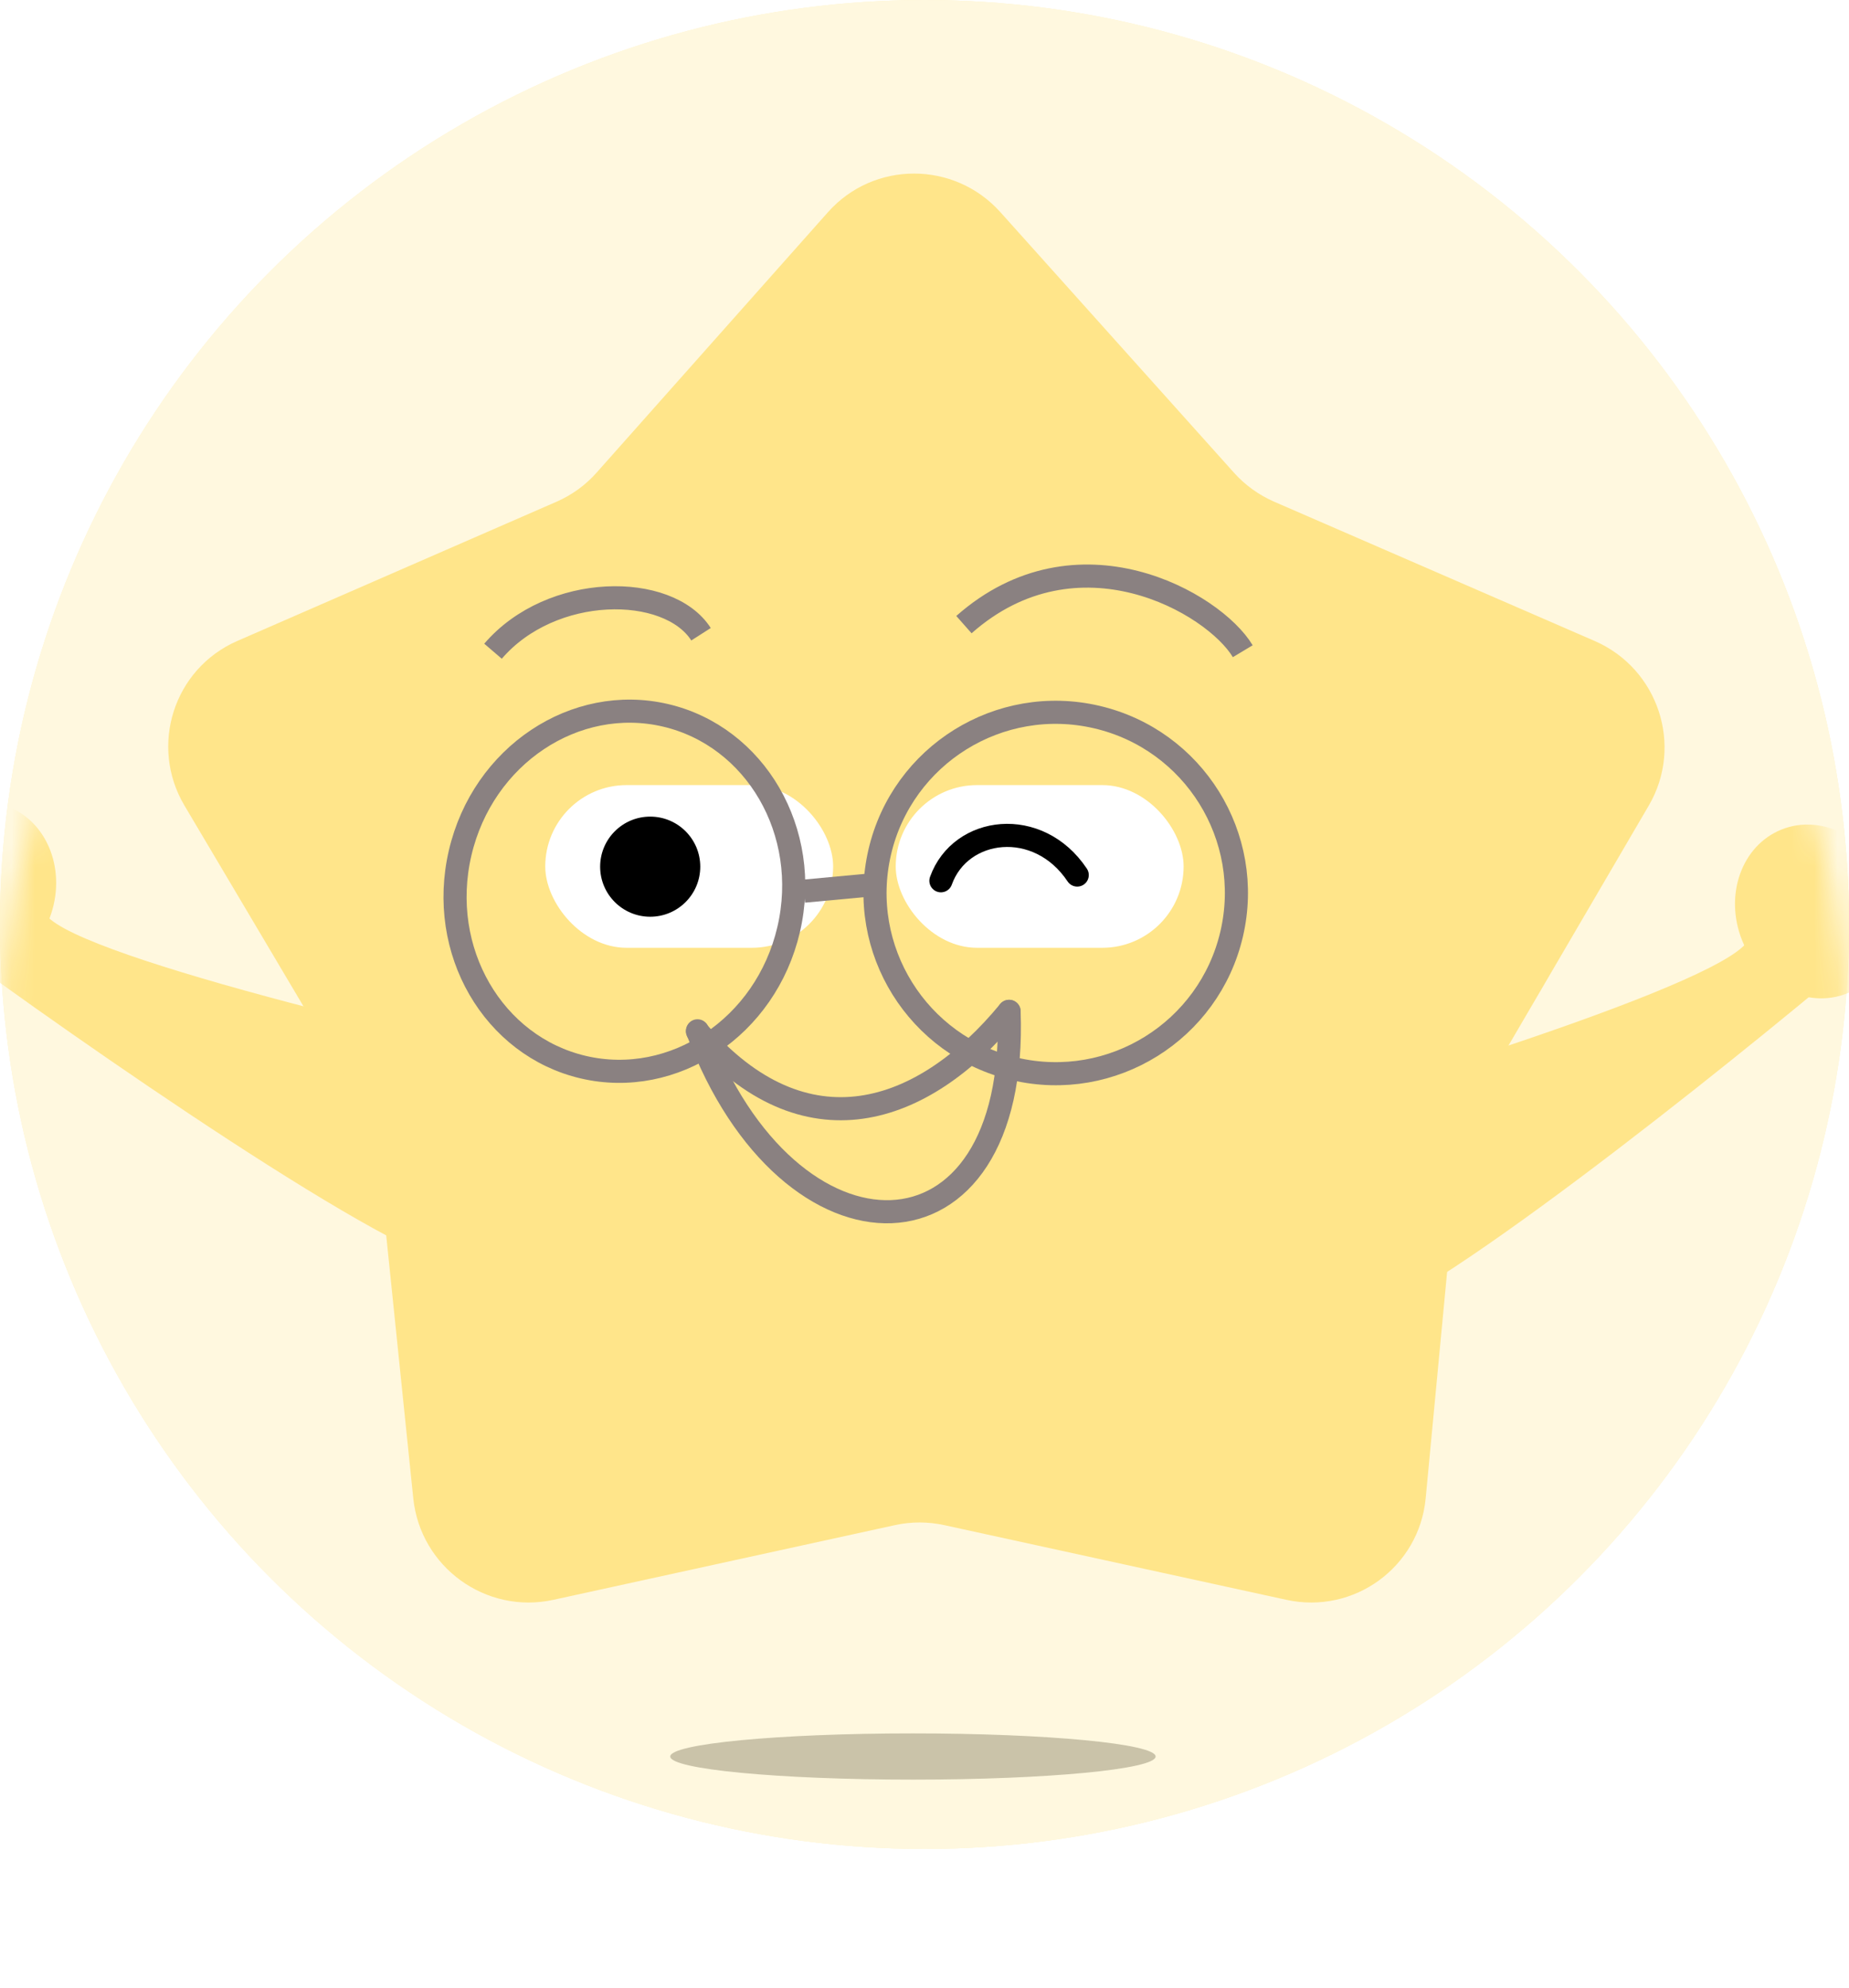 <svg width="80" height="86" viewBox="0 0 80 86" fill="none" xmlns="http://www.w3.org/2000/svg">
<circle cx="40" cy="40" r="40" fill="#FFF3C7"/>
<circle cx="40" cy="40" r="40" fill="#FFF8DF"/>
<mask id="mask0_6709_6460" style="mask-type:alpha" maskUnits="userSpaceOnUse" x="0" y="6" width="80" height="80">
<circle cx="40" cy="46" r="40" fill="#FFF8DF"/>
</mask>
<g mask="url(#mask0_6709_6460)">
<g filter="url(#filter0_d_6709_6460)">
<path d="M76.688 39.564C76.255 41.382 60.277 46.273 52.342 48.492C53.913 50.604 57.447 55.083 59.015 56.1C60.583 57.118 73.665 46.806 80.011 41.523L76.972 40.273C77.057 39.279 77.12 37.746 76.688 39.564Z" fill="#FFE58A"/>
<path d="M80.92 41.981C82.646 41.289 83.409 39.142 82.625 37.185C81.841 35.228 79.807 34.201 78.081 34.892C76.355 35.584 75.591 37.731 76.375 39.688C77.159 41.645 79.194 42.672 80.92 41.981Z" fill="#FFE58A"/>
</g>
<g filter="url(#filter1_d_6709_6460)">
<path d="M2.897 38.419C3.447 40.205 19.711 44.042 27.774 45.737C26.345 47.947 23.11 52.648 21.613 53.765C20.115 54.883 6.386 45.448 -0.291 40.592L2.66 39.145C2.51 38.159 2.347 36.633 2.897 38.419Z" fill="#FFE58A"/>
<path d="M-1.168 41.109C-2.935 40.532 -3.838 38.44 -3.183 36.435C-2.529 34.431 -0.566 33.273 1.201 33.85C2.969 34.427 3.871 36.52 3.217 38.524C2.562 40.529 0.599 41.686 -1.168 41.109Z" fill="#FFE58A"/>
</g>
<path d="M43.284 9.181C41.287 6.953 37.802 6.953 35.823 9.181L25.812 20.451C25.334 20.99 24.744 21.418 24.083 21.707L10.264 27.734C7.517 28.933 6.448 32.269 7.981 34.855L15.664 47.814C16.035 48.439 16.266 49.137 16.34 49.859L17.881 64.829C18.188 67.806 21.022 69.86 23.942 69.221L38.72 65.989C39.423 65.835 40.151 65.835 40.855 65.989L55.659 69.221C58.585 69.86 61.402 67.806 61.684 64.829L63.102 49.859C63.171 49.137 63.395 48.439 63.761 47.814L71.337 34.855C72.85 32.269 71.752 28.933 68.996 27.734L55.127 21.707C54.464 21.418 53.871 20.99 53.388 20.451L43.284 9.181Z" fill="#FFE58A"/>
<rect x="23.591" y="33.969" width="12.456" height="7.04" rx="3.52" fill="white"/>
<circle cx="28.132" cy="37.499" r="2.166" fill="black"/>
<rect x="38.755" y="33.969" width="12.456" height="7.04" rx="3.52" fill="white"/>
<path d="M30.178 44.627C34.827 50.014 39.94 48.281 43.659 43.759" stroke="#8A8181" stroke-linecap="round"/>
<path d="M40.71 38.109C41.553 35.755 44.923 35.333 46.608 37.861" stroke="black" stroke-linecap="round"/>
<path d="M30.178 44.601C34.143 55.215 44.08 55.134 43.659 43.759" stroke="#8A8181" stroke-linecap="round"/>
<path d="M21.331 28.177C23.859 25.229 28.914 25.229 30.331 27.442M41.706 27.026C46.608 22.694 52.507 26.073 53.77 28.177" stroke="#8A8181"/>
<g filter="url(#filter2_d_6709_6460)">
<circle cx="46.677" cy="37.638" r="7.817" transform="rotate(13.11 46.677 37.638)" stroke="#8A8181"/>
<path d="M35.122 39.217C34.136 43.452 30.138 46.083 26.242 45.175C22.346 44.268 19.922 40.142 20.908 35.907C21.894 31.672 25.892 29.041 29.788 29.949C33.684 30.856 36.108 34.982 35.122 39.217Z" stroke="#8A8181"/>
<path d="M39.06 37.253L35.787 37.558" stroke="#8A8181"/>
</g>
</g>
<ellipse cx="39.5" cy="76" rx="10.5" ry="1" fill="#CAC3A9"/>
<defs>
<filter id="filter0_d_6709_6460" x="50.342" y="34.677" width="32.592" height="23.493" filterUnits="userSpaceOnUse" color-interpolation-filters="sRGB">
<feFlood flood-opacity="0" result="BackgroundImageFix"/>
<feColorMatrix in="SourceAlpha" type="matrix" values="0 0 0 0 0 0 0 0 0 0 0 0 0 0 0 0 0 0 127 0" result="hardAlpha"/>
<feOffset dx="-1" dy="1"/>
<feGaussianBlur stdDeviation="0.5"/>
<feComposite in2="hardAlpha" operator="out"/>
<feColorMatrix type="matrix" values="0 0 0 0 0 0 0 0 0 0 0 0 0 0 0 0 0 0 0.2 0"/>
<feBlend mode="normal" in2="BackgroundImageFix" result="effect1_dropShadow_6709_6460"/>
<feBlend mode="normal" in="SourceGraphic" in2="effect1_dropShadow_6709_6460" result="shape"/>
</filter>
<filter id="filter1_d_6709_6460" x="-5.396" y="33.702" width="33.171" height="22.154" filterUnits="userSpaceOnUse" color-interpolation-filters="sRGB">
<feFlood flood-opacity="0" result="BackgroundImageFix"/>
<feColorMatrix in="SourceAlpha" type="matrix" values="0 0 0 0 0 0 0 0 0 0 0 0 0 0 0 0 0 0 127 0" result="hardAlpha"/>
<feOffset dx="-1" dy="1"/>
<feGaussianBlur stdDeviation="0.5"/>
<feComposite in2="hardAlpha" operator="out"/>
<feColorMatrix type="matrix" values="0 0 0 0 0 0 0 0 0 0 0 0 0 0 0 0 0 0 0.2 0"/>
<feBlend mode="normal" in2="BackgroundImageFix" result="effect1_dropShadow_6709_6460"/>
<feBlend mode="normal" in="SourceGraphic" in2="effect1_dropShadow_6709_6460" result="shape"/>
</filter>
<filter id="filter2_d_6709_6460" x="18.189" y="29.27" width="36.807" height="18.688" filterUnits="userSpaceOnUse" color-interpolation-filters="sRGB">
<feFlood flood-opacity="0" result="BackgroundImageFix"/>
<feColorMatrix in="SourceAlpha" type="matrix" values="0 0 0 0 0 0 0 0 0 0 0 0 0 0 0 0 0 0 127 0" result="hardAlpha"/>
<feOffset dx="-1" dy="1"/>
<feGaussianBlur stdDeviation="0.5"/>
<feComposite in2="hardAlpha" operator="out"/>
<feColorMatrix type="matrix" values="0 0 0 0 0 0 0 0 0 0 0 0 0 0 0 0 0 0 0.4 0"/>
<feBlend mode="normal" in2="BackgroundImageFix" result="effect1_dropShadow_6709_6460"/>
<feBlend mode="normal" in="SourceGraphic" in2="effect1_dropShadow_6709_6460" result="shape"/>
</filter>
</defs>
</svg>
